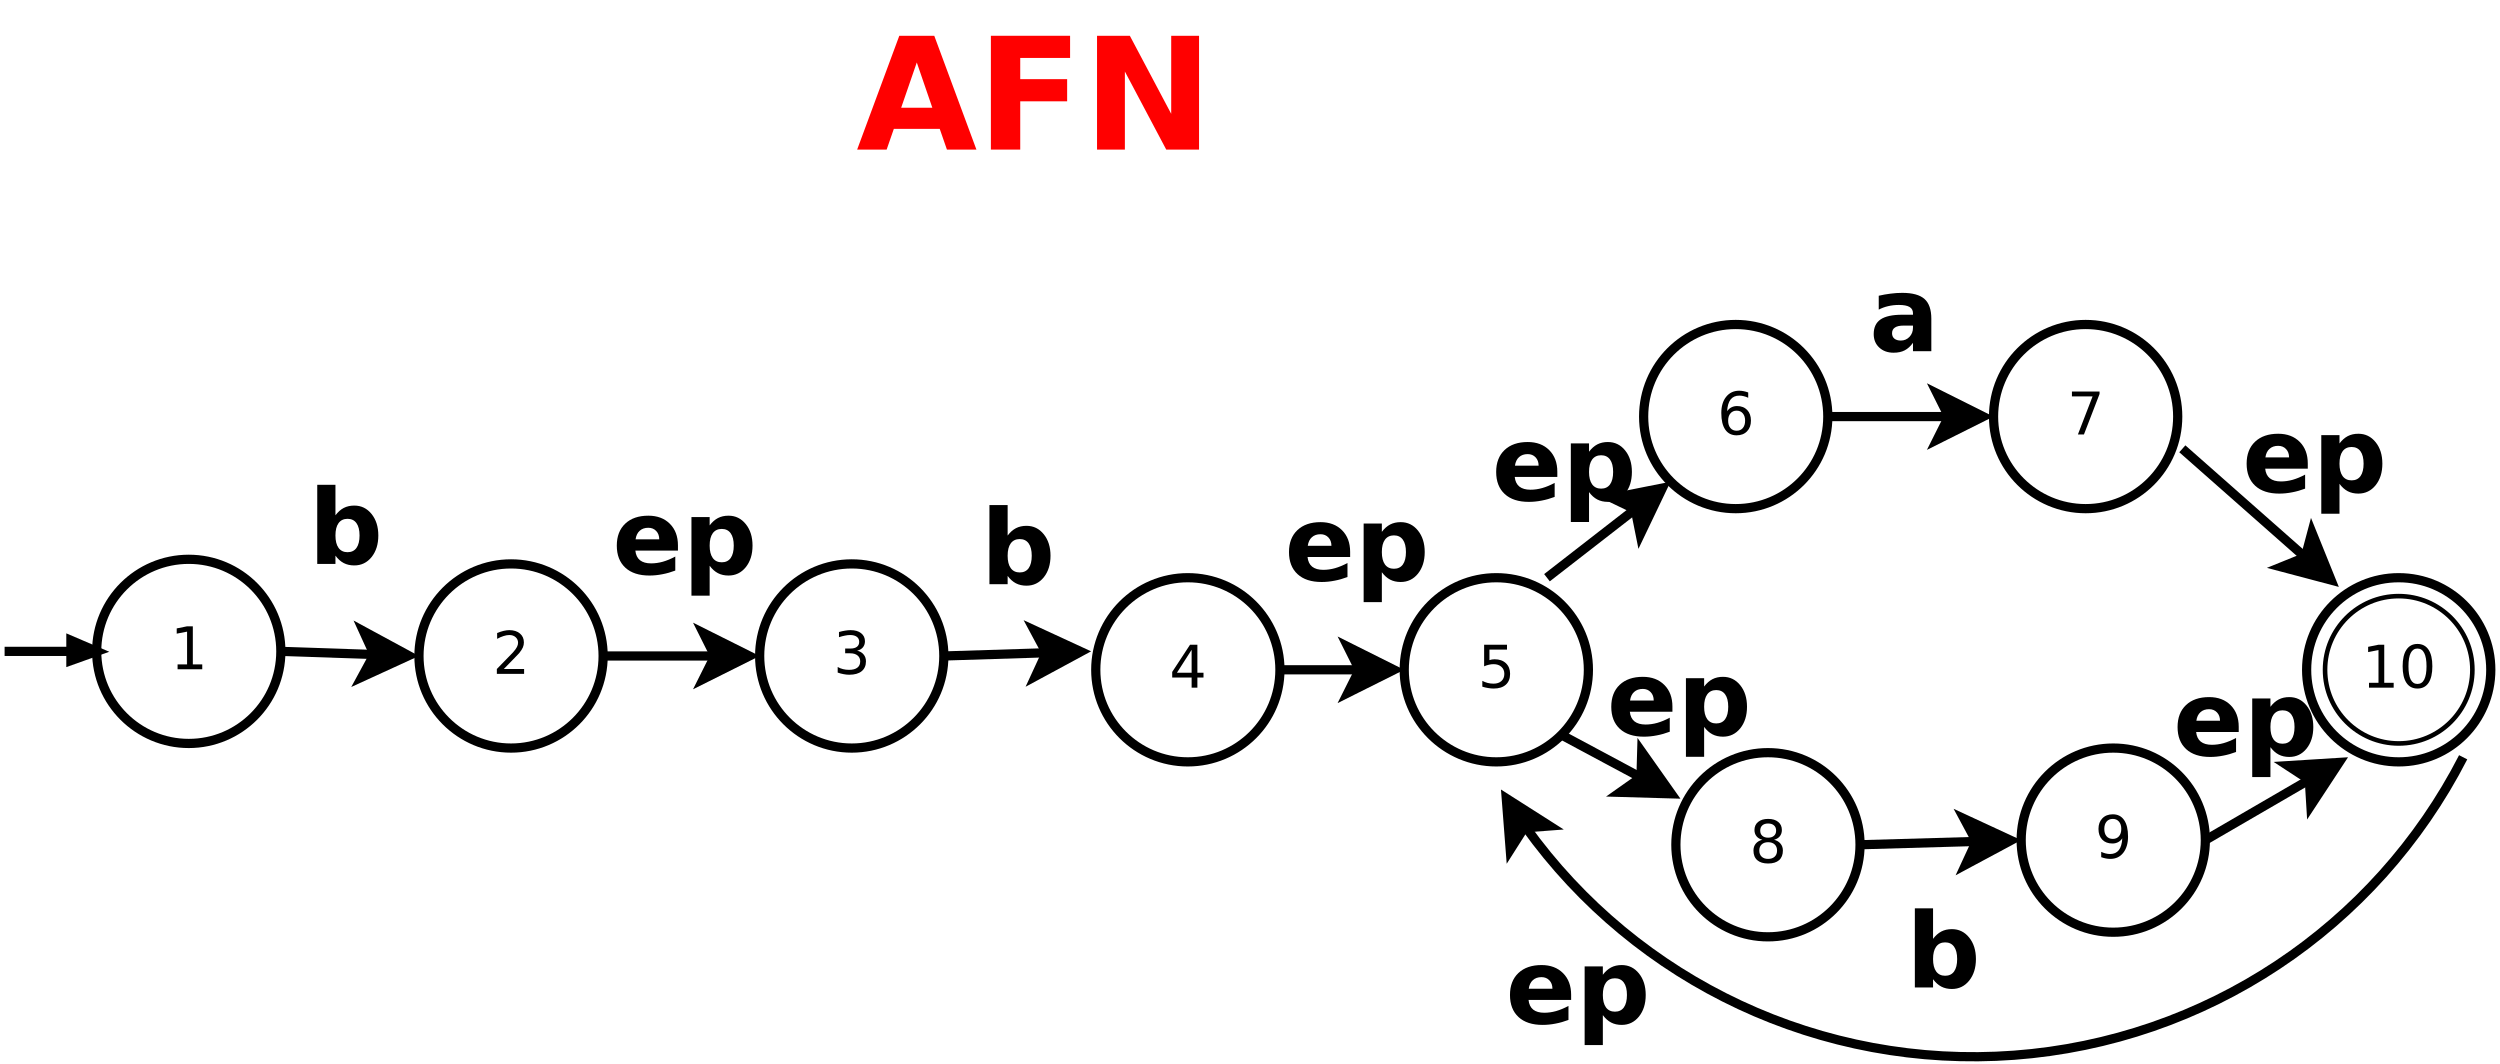 <?xml version="1.0" encoding="UTF-8"?>
<svg xmlns="http://www.w3.org/2000/svg" xmlns:xlink="http://www.w3.org/1999/xlink" width="543pt" height="231pt" viewBox="0 0 543 231" version="1.1">
<defs>
<g>
<symbol overflow="visible" id="glyph0-0">
<path style="stroke:none;" d="M 0.641 2.266 L 0.641 -9.016 L 7.031 -9.016 L 7.031 2.266 Z M 1.359 1.547 L 6.328 1.547 L 6.328 -8.297 L 1.359 -8.297 Z M 1.359 1.547 "/>
</symbol>
<symbol overflow="visible" id="glyph0-1">
<path style="stroke:none;" d="M 1.594 -1.062 L 3.656 -1.062 L 3.656 -8.172 L 1.406 -7.734 L 1.406 -8.875 L 3.641 -9.328 L 4.906 -9.328 L 4.906 -1.062 L 6.953 -1.062 L 6.953 0 L 1.594 0 Z M 1.594 -1.062 "/>
</symbol>
<symbol overflow="visible" id="glyph0-2">
<path style="stroke:none;" d="M 2.453 -1.062 L 6.859 -1.062 L 6.859 0 L 0.938 0 L 0.938 -1.062 C 1.414 -1.562 2.066 -2.227 2.891 -3.062 C 3.723 -3.895 4.242 -4.43 4.453 -4.672 C 4.859 -5.129 5.141 -5.516 5.297 -5.828 C 5.461 -6.141 5.547 -6.445 5.547 -6.75 C 5.547 -7.25 5.367 -7.656 5.016 -7.969 C 4.672 -8.281 4.219 -8.438 3.656 -8.438 C 3.258 -8.438 2.844 -8.363 2.406 -8.219 C 1.969 -8.082 1.5 -7.879 1 -7.609 L 1 -8.875 C 1.508 -9.082 1.984 -9.238 2.422 -9.344 C 2.867 -9.445 3.273 -9.5 3.641 -9.5 C 4.609 -9.5 5.379 -9.254 5.953 -8.766 C 6.523 -8.285 6.812 -7.641 6.812 -6.828 C 6.812 -6.453 6.738 -6.094 6.594 -5.75 C 6.445 -5.406 6.188 -5 5.812 -4.531 C 5.707 -4.406 5.375 -4.055 4.812 -3.484 C 4.258 -2.91 3.473 -2.102 2.453 -1.062 Z M 2.453 -1.062 "/>
</symbol>
<symbol overflow="visible" id="glyph0-3">
<path style="stroke:none;" d="M 5.188 -5.031 C 5.789 -4.906 6.258 -4.633 6.594 -4.219 C 6.938 -3.812 7.109 -3.312 7.109 -2.719 C 7.109 -1.789 6.789 -1.07 6.156 -0.562 C 5.531 -0.062 4.633 0.188 3.469 0.188 C 3.07 0.188 2.664 0.145 2.25 0.062 C 1.844 -0.008 1.414 -0.125 0.969 -0.281 L 0.969 -1.5 C 1.32 -1.289 1.707 -1.133 2.125 -1.031 C 2.539 -0.926 2.977 -0.875 3.438 -0.875 C 4.227 -0.875 4.828 -1.031 5.234 -1.344 C 5.648 -1.656 5.859 -2.113 5.859 -2.719 C 5.859 -3.258 5.664 -3.688 5.281 -4 C 4.895 -4.312 4.359 -4.469 3.672 -4.469 L 2.594 -4.469 L 2.594 -5.5 L 3.719 -5.5 C 4.344 -5.5 4.816 -5.625 5.141 -5.875 C 5.473 -6.125 5.641 -6.484 5.641 -6.953 C 5.641 -7.43 5.469 -7.797 5.125 -8.047 C 4.789 -8.305 4.305 -8.438 3.672 -8.438 C 3.328 -8.438 2.957 -8.395 2.562 -8.312 C 2.164 -8.238 1.727 -8.125 1.25 -7.969 L 1.25 -9.094 C 1.727 -9.227 2.176 -9.328 2.594 -9.391 C 3.02 -9.461 3.414 -9.5 3.781 -9.5 C 4.738 -9.5 5.492 -9.281 6.047 -8.844 C 6.609 -8.406 6.891 -7.816 6.891 -7.078 C 6.891 -6.566 6.742 -6.129 6.453 -5.766 C 6.16 -5.41 5.738 -5.164 5.188 -5.031 Z M 5.188 -5.031 "/>
</symbol>
<symbol overflow="visible" id="glyph0-4">
<path style="stroke:none;" d="M 4.844 -8.234 L 1.656 -3.25 L 4.844 -3.25 Z M 4.5 -9.328 L 6.094 -9.328 L 6.094 -3.25 L 7.422 -3.25 L 7.422 -2.203 L 6.094 -2.203 L 6.094 0 L 4.844 0 L 4.844 -2.203 L 0.625 -2.203 L 0.625 -3.422 Z M 4.5 -9.328 "/>
</symbol>
<symbol overflow="visible" id="glyph0-5">
<path style="stroke:none;" d="M 1.375 -9.328 L 6.344 -9.328 L 6.344 -8.266 L 2.531 -8.266 L 2.531 -5.984 C 2.719 -6.047 2.898 -6.094 3.078 -6.125 C 3.266 -6.156 3.453 -6.172 3.641 -6.172 C 4.68 -6.172 5.504 -5.883 6.109 -5.312 C 6.711 -4.738 7.016 -3.969 7.016 -3 C 7.016 -1.988 6.703 -1.203 6.078 -0.641 C 5.461 -0.086 4.582 0.188 3.438 0.188 C 3.051 0.188 2.656 0.148 2.25 0.078 C 1.844 0.016 1.422 -0.082 0.984 -0.219 L 0.984 -1.484 C 1.359 -1.285 1.742 -1.133 2.141 -1.031 C 2.547 -0.926 2.973 -0.875 3.422 -0.875 C 4.141 -0.875 4.707 -1.062 5.125 -1.438 C 5.551 -1.82 5.766 -2.344 5.766 -3 C 5.766 -3.645 5.551 -4.156 5.125 -4.531 C 4.707 -4.914 4.141 -5.109 3.422 -5.109 C 3.078 -5.109 2.738 -5.066 2.406 -4.984 C 2.07 -4.91 1.727 -4.797 1.375 -4.641 Z M 1.375 -9.328 "/>
</symbol>
<symbol overflow="visible" id="glyph0-6">
<path style="stroke:none;" d="M 4.219 -5.172 C 3.656 -5.172 3.207 -4.973 2.875 -4.578 C 2.539 -4.191 2.375 -3.664 2.375 -3 C 2.375 -2.32 2.539 -1.785 2.875 -1.391 C 3.207 -1.004 3.656 -0.812 4.219 -0.812 C 4.789 -0.812 5.238 -1.004 5.562 -1.391 C 5.895 -1.785 6.062 -2.32 6.062 -3 C 6.062 -3.664 5.895 -4.191 5.562 -4.578 C 5.238 -4.973 4.789 -5.172 4.219 -5.172 Z M 6.734 -9.125 L 6.734 -7.969 C 6.41 -8.125 6.086 -8.238 5.766 -8.312 C 5.441 -8.395 5.125 -8.438 4.812 -8.438 C 3.977 -8.438 3.344 -8.156 2.906 -7.594 C 2.469 -7.031 2.219 -6.18 2.156 -5.047 C 2.395 -5.41 2.695 -5.688 3.062 -5.875 C 3.438 -6.07 3.848 -6.172 4.297 -6.172 C 5.234 -6.172 5.973 -5.883 6.516 -5.312 C 7.055 -4.75 7.328 -3.977 7.328 -3 C 7.328 -2.039 7.047 -1.27 6.484 -0.688 C 5.922 -0.102 5.164 0.188 4.219 0.188 C 3.145 0.188 2.32 -0.223 1.75 -1.047 C 1.176 -1.879 0.891 -3.082 0.891 -4.656 C 0.891 -6.125 1.238 -7.297 1.938 -8.172 C 2.645 -9.055 3.586 -9.5 4.766 -9.5 C 5.078 -9.5 5.395 -9.469 5.719 -9.406 C 6.039 -9.344 6.379 -9.25 6.734 -9.125 Z M 6.734 -9.125 "/>
</symbol>
<symbol overflow="visible" id="glyph0-7">
<path style="stroke:none;" d="M 1.047 -9.328 L 7.047 -9.328 L 7.047 -8.797 L 3.656 0 L 2.344 0 L 5.531 -8.266 L 1.047 -8.266 Z M 1.047 -9.328 "/>
</symbol>
<symbol overflow="visible" id="glyph0-8">
<path style="stroke:none;" d="M 4.062 -4.438 C 3.469 -4.438 3 -4.273 2.656 -3.953 C 2.312 -3.629 2.141 -3.188 2.141 -2.625 C 2.141 -2.062 2.312 -1.617 2.656 -1.297 C 3 -0.973 3.469 -0.812 4.062 -0.812 C 4.664 -0.812 5.141 -0.973 5.484 -1.297 C 5.828 -1.617 6 -2.062 6 -2.625 C 6 -3.188 5.828 -3.629 5.484 -3.953 C 5.141 -4.273 4.664 -4.438 4.062 -4.438 Z M 2.812 -4.969 C 2.27 -5.102 1.848 -5.352 1.547 -5.719 C 1.242 -6.094 1.094 -6.547 1.094 -7.078 C 1.094 -7.828 1.359 -8.414 1.891 -8.844 C 2.422 -9.281 3.145 -9.5 4.062 -9.5 C 5 -9.5 5.727 -9.281 6.25 -8.844 C 6.781 -8.414 7.047 -7.828 7.047 -7.078 C 7.047 -6.547 6.895 -6.094 6.594 -5.719 C 6.289 -5.352 5.875 -5.102 5.344 -4.969 C 5.945 -4.82 6.414 -4.539 6.75 -4.125 C 7.094 -3.719 7.266 -3.219 7.266 -2.625 C 7.266 -1.719 6.988 -1.02 6.438 -0.531 C 5.883 -0.051 5.094 0.188 4.062 0.188 C 3.039 0.188 2.254 -0.051 1.703 -0.531 C 1.148 -1.02 0.875 -1.719 0.875 -2.625 C 0.875 -3.219 1.039 -3.719 1.375 -4.125 C 1.719 -4.539 2.195 -4.82 2.812 -4.969 Z M 2.344 -6.953 C 2.344 -6.473 2.492 -6.098 2.797 -5.828 C 3.098 -5.555 3.52 -5.422 4.062 -5.422 C 4.602 -5.422 5.023 -5.555 5.328 -5.828 C 5.641 -6.098 5.797 -6.473 5.797 -6.953 C 5.797 -7.441 5.641 -7.82 5.328 -8.094 C 5.023 -8.363 4.602 -8.5 4.062 -8.5 C 3.52 -8.5 3.098 -8.363 2.797 -8.094 C 2.492 -7.82 2.344 -7.441 2.344 -6.953 Z M 2.344 -6.953 "/>
</symbol>
<symbol overflow="visible" id="glyph0-9">
<path style="stroke:none;" d="M 1.406 -0.188 L 1.406 -1.344 C 1.719 -1.195 2.035 -1.082 2.359 -1 C 2.691 -0.914 3.016 -0.875 3.328 -0.875 C 4.16 -0.875 4.797 -1.156 5.234 -1.719 C 5.672 -2.281 5.922 -3.133 5.984 -4.281 C 5.742 -3.914 5.438 -3.633 5.062 -3.438 C 4.695 -3.25 4.289 -3.156 3.844 -3.156 C 2.906 -3.156 2.164 -3.438 1.625 -4 C 1.082 -4.57 0.812 -5.348 0.812 -6.328 C 0.812 -7.285 1.094 -8.051 1.656 -8.625 C 2.219 -9.207 2.973 -9.5 3.922 -9.5 C 4.992 -9.5 5.812 -9.082 6.375 -8.25 C 6.945 -7.426 7.234 -6.227 7.234 -4.656 C 7.234 -3.188 6.883 -2.008 6.188 -1.125 C 5.5 -0.25 4.562 0.188 3.375 0.188 C 3.062 0.188 2.742 0.156 2.422 0.094 C 2.098 0.031 1.758 -0.062 1.406 -0.188 Z M 3.922 -4.156 C 4.484 -4.156 4.93 -4.348 5.266 -4.734 C 5.598 -5.117 5.766 -5.648 5.766 -6.328 C 5.766 -6.992 5.598 -7.52 5.266 -7.906 C 4.93 -8.301 4.484 -8.5 3.922 -8.5 C 3.348 -8.5 2.895 -8.301 2.562 -7.906 C 2.238 -7.52 2.078 -6.992 2.078 -6.328 C 2.078 -5.648 2.238 -5.117 2.562 -4.734 C 2.895 -4.348 3.348 -4.156 3.922 -4.156 Z M 3.922 -4.156 "/>
</symbol>
<symbol overflow="visible" id="glyph0-10">
<path style="stroke:none;" d="M 4.062 -8.5 C 3.414 -8.5 2.926 -8.176 2.594 -7.531 C 2.27 -6.895 2.109 -5.938 2.109 -4.656 C 2.109 -3.375 2.27 -2.41 2.594 -1.766 C 2.926 -1.129 3.414 -0.812 4.062 -0.812 C 4.719 -0.812 5.207 -1.129 5.531 -1.766 C 5.863 -2.41 6.031 -3.375 6.031 -4.656 C 6.031 -5.938 5.863 -6.895 5.531 -7.531 C 5.207 -8.176 4.719 -8.5 4.062 -8.5 Z M 4.062 -9.5 C 5.113 -9.5 5.914 -9.082 6.469 -8.25 C 7.02 -7.426 7.297 -6.227 7.297 -4.656 C 7.297 -3.082 7.02 -1.879 6.469 -1.047 C 5.914 -0.223 5.113 0.188 4.062 0.188 C 3.02 0.188 2.223 -0.223 1.672 -1.047 C 1.117 -1.879 0.844 -3.082 0.844 -4.656 C 0.844 -6.227 1.117 -7.426 1.672 -8.25 C 2.223 -9.082 3.02 -9.5 4.062 -9.5 Z M 4.062 -9.5 "/>
</symbol>
<symbol overflow="visible" id="glyph1-0">
<path style="stroke:none;" d="M 1.125 4 L 1.125 -15.953 L 12.438 -15.953 L 12.438 4 Z M 2.391 2.734 L 11.188 2.734 L 11.188 -14.688 L 2.391 -14.688 Z M 2.391 2.734 "/>
</symbol>
<symbol overflow="visible" id="glyph1-1">
<path style="stroke:none;" d="M 8.484 -2.547 C 9.328 -2.547 9.973 -2.852 10.422 -3.469 C 10.867 -4.094 11.094 -4.992 11.094 -6.172 C 11.094 -7.348 10.867 -8.242 10.422 -8.859 C 9.973 -9.484 9.328 -9.797 8.484 -9.797 C 7.641 -9.797 6.988 -9.484 6.531 -8.859 C 6.082 -8.242 5.859 -7.348 5.859 -6.172 C 5.859 -5.004 6.082 -4.109 6.531 -3.484 C 6.988 -2.859 7.641 -2.547 8.484 -2.547 Z M 5.859 -10.562 C 6.398 -11.281 7 -11.812 7.656 -12.156 C 8.32 -12.5 9.086 -12.672 9.953 -12.672 C 11.473 -12.672 12.723 -12.062 13.703 -10.844 C 14.68 -9.633 15.172 -8.078 15.172 -6.172 C 15.172 -4.266 14.68 -2.703 13.703 -1.484 C 12.723 -0.273 11.473 0.328 9.953 0.328 C 9.086 0.328 8.32 0.156 7.656 -0.188 C 7 -0.531 6.398 -1.066 5.859 -1.797 L 5.859 0 L 1.906 0 L 1.906 -17.188 L 5.859 -17.188 Z M 5.859 -10.562 "/>
</symbol>
<symbol overflow="visible" id="glyph1-2">
<path style="stroke:none;" d="M 14.25 -6.219 L 14.25 -5.094 L 5 -5.094 C 5.094 -4.164 5.426 -3.469 6 -3 C 6.582 -2.539 7.391 -2.312 8.422 -2.312 C 9.254 -2.312 10.102 -2.43 10.969 -2.672 C 11.844 -2.922 12.742 -3.297 13.672 -3.797 L 13.672 -0.75 C 12.734 -0.395 11.797 -0.129 10.859 0.047 C 9.922 0.234 8.984 0.328 8.047 0.328 C 5.805 0.328 4.066 -0.238 2.828 -1.375 C 1.586 -2.52 0.969 -4.117 0.969 -6.172 C 0.969 -8.191 1.578 -9.781 2.797 -10.938 C 4.016 -12.094 5.691 -12.672 7.828 -12.672 C 9.773 -12.672 11.332 -12.082 12.5 -10.906 C 13.664 -9.738 14.25 -8.176 14.25 -6.219 Z M 10.188 -7.531 C 10.188 -8.281 9.969 -8.883 9.531 -9.344 C 9.094 -9.812 8.52 -10.047 7.812 -10.047 C 7.039 -10.047 6.414 -9.828 5.938 -9.391 C 5.457 -8.961 5.16 -8.344 5.047 -7.531 Z M 10.188 -7.531 "/>
</symbol>
<symbol overflow="visible" id="glyph1-3">
<path style="stroke:none;" d="M 5.859 -1.797 L 5.859 4.703 L 1.906 4.703 L 1.906 -12.375 L 5.859 -12.375 L 5.859 -10.562 C 6.398 -11.281 7 -11.812 7.656 -12.156 C 8.32 -12.5 9.086 -12.672 9.953 -12.672 C 11.473 -12.672 12.723 -12.062 13.703 -10.844 C 14.68 -9.633 15.172 -8.078 15.172 -6.172 C 15.172 -4.266 14.68 -2.703 13.703 -1.484 C 12.723 -0.273 11.473 0.328 9.953 0.328 C 9.086 0.328 8.32 0.156 7.656 -0.188 C 7 -0.531 6.398 -1.066 5.859 -1.797 Z M 8.484 -9.797 C 7.641 -9.797 6.988 -9.484 6.531 -8.859 C 6.082 -8.242 5.859 -7.348 5.859 -6.172 C 5.859 -5.004 6.082 -4.109 6.531 -3.484 C 6.988 -2.859 7.641 -2.547 8.484 -2.547 C 9.328 -2.547 9.973 -2.852 10.422 -3.469 C 10.867 -4.094 11.094 -4.992 11.094 -6.172 C 11.094 -7.348 10.867 -8.242 10.422 -8.859 C 9.973 -9.484 9.328 -9.797 8.484 -9.797 Z M 8.484 -9.797 "/>
</symbol>
<symbol overflow="visible" id="glyph1-4">
<path style="stroke:none;" d="M 7.453 -5.562 C 6.617 -5.562 5.992 -5.422 5.578 -5.141 C 5.16 -4.867 4.953 -4.457 4.953 -3.906 C 4.953 -3.406 5.117 -3.016 5.453 -2.734 C 5.797 -2.453 6.266 -2.312 6.859 -2.312 C 7.598 -2.312 8.223 -2.578 8.734 -3.109 C 9.242 -3.641 9.5 -4.305 9.5 -5.109 L 9.5 -5.562 Z M 13.484 -7.062 L 13.484 0 L 9.5 0 L 9.5 -1.828 C 8.969 -1.078 8.367 -0.531 7.703 -0.188 C 7.047 0.156 6.242 0.328 5.297 0.328 C 4.016 0.328 2.973 -0.047 2.172 -0.797 C 1.367 -1.547 0.969 -2.52 0.969 -3.719 C 0.969 -5.164 1.469 -6.227 2.469 -6.906 C 3.469 -7.582 5.035 -7.922 7.172 -7.922 L 9.5 -7.922 L 9.5 -8.234 C 9.5 -8.859 9.25 -9.316 8.75 -9.609 C 8.258 -9.898 7.492 -10.047 6.453 -10.047 C 5.609 -10.047 4.82 -9.957 4.094 -9.781 C 3.363 -9.613 2.688 -9.363 2.062 -9.031 L 2.062 -12.047 C 2.906 -12.242 3.754 -12.395 4.609 -12.5 C 5.461 -12.613 6.316 -12.672 7.172 -12.672 C 9.398 -12.672 11.008 -12.227 12 -11.344 C 12.988 -10.469 13.484 -9.039 13.484 -7.062 Z M 13.484 -7.062 "/>
</symbol>
<symbol overflow="visible" id="glyph2-0">
<path style="stroke:none;" d="M 1.688 6 L 1.688 -23.906 L 18.641 -23.906 L 18.641 6 Z M 3.594 4.109 L 16.75 4.109 L 16.75 -22 L 3.594 -22 Z M 3.594 4.109 "/>
</symbol>
<symbol overflow="visible" id="glyph2-1">
<path style="stroke:none;" d="M 18.109 -4.5 L 8.141 -4.5 L 6.578 0 L 0.172 0 L 9.328 -24.719 L 16.922 -24.719 L 26.078 0 L 19.672 0 Z M 9.734 -9.094 L 16.5 -9.094 L 13.125 -18.922 Z M 9.734 -9.094 "/>
</symbol>
<symbol overflow="visible" id="glyph2-2">
<path style="stroke:none;" d="M 3.109 -24.719 L 20.312 -24.719 L 20.312 -19.906 L 9.484 -19.906 L 9.484 -15.297 L 19.672 -15.297 L 19.672 -10.484 L 9.484 -10.484 L 9.484 0 L 3.109 0 Z M 3.109 -24.719 "/>
</symbol>
<symbol overflow="visible" id="glyph2-3">
<path style="stroke:none;" d="M 3.109 -24.719 L 10.234 -24.719 L 19.219 -7.766 L 19.219 -24.719 L 25.266 -24.719 L 25.266 0 L 18.141 0 L 9.156 -16.953 L 9.156 0 L 3.109 0 Z M 3.109 -24.719 "/>
</symbol>
</g>
</defs>
<g id="surface77253">
<rect x="0" y="0" width="543" height="231" style="fill:rgb(100%,100%,100%);fill-opacity:1;stroke:none;"/>
<path style="fill-rule:evenodd;fill:rgb(100%,100%,100%);fill-opacity:1;stroke-width:0.1;stroke-linecap:butt;stroke-linejoin:miter;stroke:rgb(0%,0%,0%);stroke-opacity:1;stroke-miterlimit:10;" d="M 10.5 11.15 C 10.5 11.702 10.052 12.15 9.5 12.15 C 8.948 12.15 8.5 11.702 8.5 11.15 C 8.5 10.598 8.948 10.15 9.5 10.15 C 10.052 10.15 10.5 10.598 10.5 11.15 " transform="matrix(20,0,0,20,-149,-81.521)"/>
<path style="fill:none;stroke-width:0.1;stroke-linecap:butt;stroke-linejoin:miter;stroke:rgb(0%,0%,0%);stroke-opacity:1;stroke-miterlimit:10;" d="M 7.5 11.15 L 8.5 11.15 " transform="matrix(20,0,0,20,-149,-81.521)"/>
<path style="fill-rule:evenodd;fill:rgb(0%,0%,0%);fill-opacity:1;stroke-width:0.1;stroke-linecap:butt;stroke-linejoin:miter;stroke:rgb(0%,0%,0%);stroke-opacity:1;stroke-miterlimit:10;" d="M 8.22 11.03 L 8.5 11.15 L 8.22 11.25 Z M 8.22 11.03 " transform="matrix(20,0,0,20,-149,-81.521)"/>
<g style="fill:rgb(0%,0%,0%);fill-opacity:1;">
  <use xlink:href="#glyph0-1" x="36.977" y="145.365"/>
</g>
<path style="fill-rule:evenodd;fill:rgb(100%,100%,100%);fill-opacity:1;stroke-width:0.1;stroke-linecap:butt;stroke-linejoin:miter;stroke:rgb(0%,0%,0%);stroke-opacity:1;stroke-miterlimit:10;" d="M 14 11.2 C 14 11.752 13.552 12.2 13 12.2 C 12.448 12.2 12 11.752 12 11.2 C 12 10.648 12.448 10.2 13 10.2 C 13.552 10.2 14 10.648 14 11.2 " transform="matrix(20,0,0,20,-149,-81.521)"/>
<g style="fill:rgb(0%,0%,0%);fill-opacity:1;">
  <use xlink:href="#glyph0-2" x="106.977" y="146.365"/>
</g>
<path style="fill-rule:evenodd;fill:rgb(100%,100%,100%);fill-opacity:1;stroke-width:0.1;stroke-linecap:butt;stroke-linejoin:miter;stroke:rgb(0%,0%,0%);stroke-opacity:1;stroke-miterlimit:10;" d="M 17.7 11.2 C 17.7 11.752 17.252 12.2 16.7 12.2 C 16.148 12.2 15.7 11.752 15.7 11.2 C 15.7 10.648 16.148 10.2 16.7 10.2 C 17.252 10.2 17.7 10.648 17.7 11.2 " transform="matrix(20,0,0,20,-149,-81.521)"/>
<g style="fill:rgb(0%,0%,0%);fill-opacity:1;">
  <use xlink:href="#glyph0-3" x="180.977" y="146.365"/>
</g>
<path style="fill:none;stroke-width:0.1;stroke-linecap:butt;stroke-linejoin:miter;stroke:rgb(0%,0%,0%);stroke-opacity:1;stroke-miterlimit:10;" d="M 10.5 11.15 L 11.513 11.184 " transform="matrix(20,0,0,20,-149,-81.521)"/>
<path style="fill-rule:evenodd;fill:rgb(0%,0%,0%);fill-opacity:1;stroke-width:0.1;stroke-linecap:butt;stroke-linejoin:miter;stroke:rgb(0%,0%,0%);stroke-opacity:1;stroke-miterlimit:10;" d="M 11.888 11.196 L 11.38 11.429 L 11.513 11.184 L 11.397 10.93 Z M 11.888 11.196 " transform="matrix(20,0,0,20,-149,-81.521)"/>
<path style="fill:none;stroke-width:0.1;stroke-linecap:butt;stroke-linejoin:miter;stroke:rgb(0%,0%,0%);stroke-opacity:1;stroke-miterlimit:10;" d="M 14 11.2 L 15.213 11.2 " transform="matrix(20,0,0,20,-149,-81.521)"/>
<path style="fill-rule:evenodd;fill:rgb(0%,0%,0%);fill-opacity:1;stroke-width:0.1;stroke-linecap:butt;stroke-linejoin:miter;stroke:rgb(0%,0%,0%);stroke-opacity:1;stroke-miterlimit:10;" d="M 15.588 11.2 L 15.088 11.45 L 15.213 11.2 L 15.088 10.95 Z M 15.588 11.2 " transform="matrix(20,0,0,20,-149,-81.521)"/>
<g style="fill:rgb(0%,0%,0%);fill-opacity:1;">
  <use xlink:href="#glyph1-1" x="67" y="122.484"/>
</g>
<g style="fill:rgb(0%,0%,0%);fill-opacity:1;">
  <use xlink:href="#glyph1-2" x="133" y="124.679"/>
  <use xlink:href="#glyph1-3" x="148.278" y="124.679"/>
</g>
<path style="fill-rule:evenodd;fill:rgb(100%,100%,100%);fill-opacity:1;stroke-width:0.1;stroke-linecap:butt;stroke-linejoin:miter;stroke:rgb(0%,0%,0%);stroke-opacity:1;stroke-miterlimit:10;" d="M 21.35 11.35 C 21.35 11.902 20.902 12.35 20.35 12.35 C 19.798 12.35 19.35 11.902 19.35 11.35 C 19.35 10.798 19.798 10.35 20.35 10.35 C 20.902 10.35 21.35 10.798 21.35 11.35 " transform="matrix(20,0,0,20,-149,-81.521)"/>
<g style="fill:rgb(0%,0%,0%);fill-opacity:1;">
  <use xlink:href="#glyph0-4" x="253.977" y="149.365"/>
</g>
<path style="fill-rule:evenodd;fill:rgb(100%,100%,100%);fill-opacity:1;stroke-width:0.1;stroke-linecap:butt;stroke-linejoin:miter;stroke:rgb(0%,0%,0%);stroke-opacity:1;stroke-miterlimit:10;" d="M 24.7 11.35 C 24.7 11.902 24.252 12.35 23.7 12.35 C 23.148 12.35 22.7 11.902 22.7 11.35 C 22.7 10.798 23.148 10.35 23.7 10.35 C 24.252 10.35 24.7 10.798 24.7 11.35 " transform="matrix(20,0,0,20,-149,-81.521)"/>
<g style="fill:rgb(0%,0%,0%);fill-opacity:1;">
  <use xlink:href="#glyph0-5" x="320.977" y="149.365"/>
</g>
<path style="fill:none;stroke-width:0.1;stroke-linecap:butt;stroke-linejoin:miter;stroke:rgb(0%,0%,0%);stroke-opacity:1;stroke-miterlimit:10;" d="M 17.7 11.2 L 18.813 11.165 " transform="matrix(20,0,0,20,-149,-81.521)"/>
<path style="fill-rule:evenodd;fill:rgb(0%,0%,0%);fill-opacity:1;stroke-width:0.1;stroke-linecap:butt;stroke-linejoin:miter;stroke:rgb(0%,0%,0%);stroke-opacity:1;stroke-miterlimit:10;" d="M 19.188 11.153 L 18.696 11.419 L 18.813 11.165 L 18.681 10.919 Z M 19.188 11.153 " transform="matrix(20,0,0,20,-149,-81.521)"/>
<path style="fill:none;stroke-width:0.1;stroke-linecap:butt;stroke-linejoin:miter;stroke:rgb(0%,0%,0%);stroke-opacity:1;stroke-miterlimit:10;" d="M 21.35 11.35 L 22.213 11.35 " transform="matrix(20,0,0,20,-149,-81.521)"/>
<path style="fill-rule:evenodd;fill:rgb(0%,0%,0%);fill-opacity:1;stroke-width:0.1;stroke-linecap:butt;stroke-linejoin:miter;stroke:rgb(0%,0%,0%);stroke-opacity:1;stroke-miterlimit:10;" d="M 22.588 11.35 L 22.088 11.6 L 22.213 11.35 L 22.088 11.1 Z M 22.588 11.35 " transform="matrix(20,0,0,20,-149,-81.521)"/>
<g style="fill:rgb(0%,0%,0%);fill-opacity:1;">
  <use xlink:href="#glyph1-1" x="213" y="126.882"/>
</g>
<g style="fill:rgb(0%,0%,0%);fill-opacity:1;">
  <use xlink:href="#glyph1-2" x="279" y="126.081"/>
  <use xlink:href="#glyph1-3" x="294.278" y="126.081"/>
</g>
<path style="fill-rule:evenodd;fill:rgb(100%,100%,100%);fill-opacity:1;stroke-width:0.1;stroke-linecap:butt;stroke-linejoin:miter;stroke:rgb(0%,0%,0%);stroke-opacity:1;stroke-miterlimit:10;" d="M 27.3 8.6 C 27.3 9.152 26.852 9.6 26.3 9.6 C 25.748 9.6 25.3 9.152 25.3 8.6 C 25.3 8.048 25.748 7.6 26.3 7.6 C 26.852 7.6 27.3 8.048 27.3 8.6 " transform="matrix(20,0,0,20,-149,-81.521)"/>
<g style="fill:rgb(0%,0%,0%);fill-opacity:1;">
  <use xlink:href="#glyph0-6" x="372.977" y="94.365"/>
</g>
<path style="fill-rule:evenodd;fill:rgb(100%,100%,100%);fill-opacity:1;stroke-width:0.1;stroke-linecap:butt;stroke-linejoin:miter;stroke:rgb(0%,0%,0%);stroke-opacity:1;stroke-miterlimit:10;" d="M 31.1 8.6 C 31.1 9.152 30.652 9.6 30.1 9.6 C 29.548 9.6 29.1 9.152 29.1 8.6 C 29.1 8.048 29.548 7.6 30.1 7.6 C 30.652 7.6 31.1 8.048 31.1 8.6 " transform="matrix(20,0,0,20,-149,-81.521)"/>
<g style="fill:rgb(0%,0%,0%);fill-opacity:1;">
  <use xlink:href="#glyph0-7" x="448.977" y="94.365"/>
</g>
<path style="fill-rule:evenodd;fill:rgb(100%,100%,100%);fill-opacity:1;stroke-width:0.1;stroke-linecap:butt;stroke-linejoin:miter;stroke:rgb(0%,0%,0%);stroke-opacity:1;stroke-miterlimit:10;" d="M 27.65 13.25 C 27.65 13.802 27.202 14.25 26.65 14.25 C 26.098 14.25 25.65 13.802 25.65 13.25 C 25.65 12.698 26.098 12.25 26.65 12.25 C 27.202 12.25 27.65 12.698 27.65 13.25 " transform="matrix(20,0,0,20,-149,-81.521)"/>
<g style="fill:rgb(0%,0%,0%);fill-opacity:1;">
  <use xlink:href="#glyph0-8" x="379.977" y="187.365"/>
</g>
<path style="fill-rule:evenodd;fill:rgb(100%,100%,100%);fill-opacity:1;stroke-width:0.1;stroke-linecap:butt;stroke-linejoin:miter;stroke:rgb(0%,0%,0%);stroke-opacity:1;stroke-miterlimit:10;" d="M 31.4 13.2 C 31.4 13.752 30.952 14.2 30.4 14.2 C 29.848 14.2 29.4 13.752 29.4 13.2 C 29.4 12.648 29.848 12.2 30.4 12.2 C 30.952 12.2 31.4 12.648 31.4 13.2 " transform="matrix(20,0,0,20,-149,-81.521)"/>
<g style="fill:rgb(0%,0%,0%);fill-opacity:1;">
  <use xlink:href="#glyph0-9" x="454.977" y="186.365"/>
</g>
<path style="fill-rule:evenodd;fill:rgb(100%,100%,100%);fill-opacity:1;stroke-width:0.1;stroke-linecap:butt;stroke-linejoin:miter;stroke:rgb(0%,0%,0%);stroke-opacity:1;stroke-miterlimit:10;" d="M 34.5 11.35 C 34.5 11.902 34.052 12.35 33.5 12.35 C 32.948 12.35 32.5 11.902 32.5 11.35 C 32.5 10.798 32.948 10.35 33.5 10.35 C 34.052 10.35 34.5 10.798 34.5 11.35 " transform="matrix(20,0,0,20,-149,-81.521)"/>
<path style="fill:none;stroke-width:0.05;stroke-linecap:butt;stroke-linejoin:miter;stroke:rgb(0%,0%,0%);stroke-opacity:1;stroke-miterlimit:10;" d="M 34.3 11.35 C 34.3 11.792 33.942 12.15 33.5 12.15 C 33.058 12.15 32.7 11.792 32.7 11.35 C 32.7 10.908 33.058 10.55 33.5 10.55 C 33.942 10.55 34.3 10.908 34.3 11.35 " transform="matrix(20,0,0,20,-149,-81.521)"/>
<g style="fill:rgb(0%,0%,0%);fill-opacity:1;">
  <use xlink:href="#glyph0-1" x="512.953" y="149.365"/>
  <use xlink:href="#glyph0-10" x="521.009" y="149.365"/>
</g>
<path style="fill:none;stroke-width:0.1;stroke-linecap:butt;stroke-linejoin:miter;stroke:rgb(0%,0%,0%);stroke-opacity:1;stroke-miterlimit:10;" d="M 24.25 10.35 L 25.208 9.606 " transform="matrix(20,0,0,20,-149,-81.521)"/>
<path style="fill-rule:evenodd;fill:rgb(0%,0%,0%);fill-opacity:1;stroke-width:0.1;stroke-linecap:butt;stroke-linejoin:miter;stroke:rgb(0%,0%,0%);stroke-opacity:1;stroke-miterlimit:10;" d="M 25.504 9.376 L 25.263 9.88 L 25.208 9.606 L 24.956 9.485 Z M 25.504 9.376 " transform="matrix(20,0,0,20,-149,-81.521)"/>
<path style="fill:none;stroke-width:0.1;stroke-linecap:butt;stroke-linejoin:miter;stroke:rgb(0%,0%,0%);stroke-opacity:1;stroke-miterlimit:10;" d="M 24.407 12.057 L 25.271 12.52 " transform="matrix(20,0,0,20,-149,-81.521)"/>
<path style="fill-rule:evenodd;fill:rgb(0%,0%,0%);fill-opacity:1;stroke-width:0.1;stroke-linecap:butt;stroke-linejoin:miter;stroke:rgb(0%,0%,0%);stroke-opacity:1;stroke-miterlimit:10;" d="M 25.601 12.697 L 25.043 12.681 L 25.271 12.52 L 25.279 12.241 Z M 25.601 12.697 " transform="matrix(20,0,0,20,-149,-81.521)"/>
<path style="fill:none;stroke-width:0.1;stroke-linecap:butt;stroke-linejoin:miter;stroke:rgb(0%,0%,0%);stroke-opacity:1;stroke-miterlimit:10;" d="M 27.3 8.6 L 28.613 8.6 " transform="matrix(20,0,0,20,-149,-81.521)"/>
<path style="fill-rule:evenodd;fill:rgb(0%,0%,0%);fill-opacity:1;stroke-width:0.1;stroke-linecap:butt;stroke-linejoin:miter;stroke:rgb(0%,0%,0%);stroke-opacity:1;stroke-miterlimit:10;" d="M 28.988 8.6 L 28.488 8.85 L 28.613 8.6 L 28.488 8.35 Z M 28.988 8.6 " transform="matrix(20,0,0,20,-149,-81.521)"/>
<path style="fill:none;stroke-width:0.1;stroke-linecap:butt;stroke-linejoin:miter;stroke:rgb(0%,0%,0%);stroke-opacity:1;stroke-miterlimit:10;" d="M 27.65 13.25 L 28.913 13.214 " transform="matrix(20,0,0,20,-149,-81.521)"/>
<path style="fill-rule:evenodd;fill:rgb(0%,0%,0%);fill-opacity:1;stroke-width:0.1;stroke-linecap:butt;stroke-linejoin:miter;stroke:rgb(0%,0%,0%);stroke-opacity:1;stroke-miterlimit:10;" d="M 29.288 13.203 L 28.796 13.467 L 28.913 13.214 L 28.781 12.968 Z M 29.288 13.203 " transform="matrix(20,0,0,20,-149,-81.521)"/>
<path style="fill:none;stroke-width:0.1;stroke-linecap:butt;stroke-linejoin:miter;stroke:rgb(0%,0%,0%);stroke-opacity:1;stroke-miterlimit:10;" d="M 31.15 8.95 L 32.485 10.128 " transform="matrix(20,0,0,20,-149,-81.521)"/>
<path style="fill-rule:evenodd;fill:rgb(0%,0%,0%);fill-opacity:1;stroke-width:0.1;stroke-linecap:butt;stroke-linejoin:miter;stroke:rgb(0%,0%,0%);stroke-opacity:1;stroke-miterlimit:10;" d="M 32.766 10.376 L 32.226 10.233 L 32.485 10.128 L 32.557 9.858 Z M 32.766 10.376 " transform="matrix(20,0,0,20,-149,-81.521)"/>
<path style="fill:none;stroke-width:0.1;stroke-linecap:butt;stroke-linejoin:miter;stroke:rgb(0%,0%,0%);stroke-opacity:1;stroke-miterlimit:10;" d="M 31.4 13.2 L 32.529 12.544 " transform="matrix(20,0,0,20,-149,-81.521)"/>
<path style="fill-rule:evenodd;fill:rgb(0%,0%,0%);fill-opacity:1;stroke-width:0.1;stroke-linecap:butt;stroke-linejoin:miter;stroke:rgb(0%,0%,0%);stroke-opacity:1;stroke-miterlimit:10;" d="M 32.853 12.356 L 32.546 12.823 L 32.529 12.544 L 32.295 12.391 Z M 32.853 12.356 " transform="matrix(20,0,0,20,-149,-81.521)"/>
<g style="fill:rgb(0%,0%,0%);fill-opacity:1;">
  <use xlink:href="#glyph1-4" x="406" y="76.281"/>
</g>
<g style="fill:rgb(0%,0%,0%);fill-opacity:1;">
  <use xlink:href="#glyph1-1" x="414" y="214.48"/>
</g>
<g style="fill:rgb(0%,0%,0%);fill-opacity:1;">
  <use xlink:href="#glyph1-2" x="324" y="108.679"/>
  <use xlink:href="#glyph1-3" x="339.278" y="108.679"/>
</g>
<g style="fill:rgb(0%,0%,0%);fill-opacity:1;">
  <use xlink:href="#glyph1-2" x="349" y="159.679"/>
  <use xlink:href="#glyph1-3" x="364.278" y="159.679"/>
</g>
<g style="fill:rgb(0%,0%,0%);fill-opacity:1;">
  <use xlink:href="#glyph1-2" x="487" y="106.882"/>
  <use xlink:href="#glyph1-3" x="502.278" y="106.882"/>
</g>
<g style="fill:rgb(0%,0%,0%);fill-opacity:1;">
  <use xlink:href="#glyph1-2" x="472" y="164.081"/>
  <use xlink:href="#glyph1-3" x="487.278" y="164.081"/>
</g>
<g style="fill:rgb(0%,0%,0%);fill-opacity:1;">
  <use xlink:href="#glyph1-2" x="327" y="222.281"/>
  <use xlink:href="#glyph1-3" x="342.278" y="222.281"/>
</g>
<path style="fill:none;stroke-width:0.1;stroke-linecap:butt;stroke-linejoin:miter;stroke:rgb(0%,0%,0%);stroke-opacity:1;stroke-miterlimit:10;" d="M 34.2 12.3 C 33.249 14.156 31.4 15.382 29.321 15.536 C 27.241 15.69 25.231 14.751 24.017 13.056 " transform="matrix(20,0,0,20,-149,-81.521)"/>
<path style="fill-rule:evenodd;fill:rgb(0%,0%,0%);fill-opacity:1;stroke-width:0.1;stroke-linecap:butt;stroke-linejoin:miter;stroke:rgb(0%,0%,0%);stroke-opacity:1;stroke-miterlimit:10;" d="M 23.808 12.746 L 24.279 13.046 L 24.001 13.067 L 23.851 13.303 Z M 23.808 12.746 " transform="matrix(20,0,0,20,-149,-81.521)"/>
<g style="fill:rgb(100%,0%,0%);fill-opacity:1;">
  <use xlink:href="#glyph2-1" x="186" y="32.49"/>
  <use xlink:href="#glyph2-2" x="212.111" y="32.49"/>
  <use xlink:href="#glyph2-3" x="235.167" y="32.49"/>
</g>
</g>
</svg>
